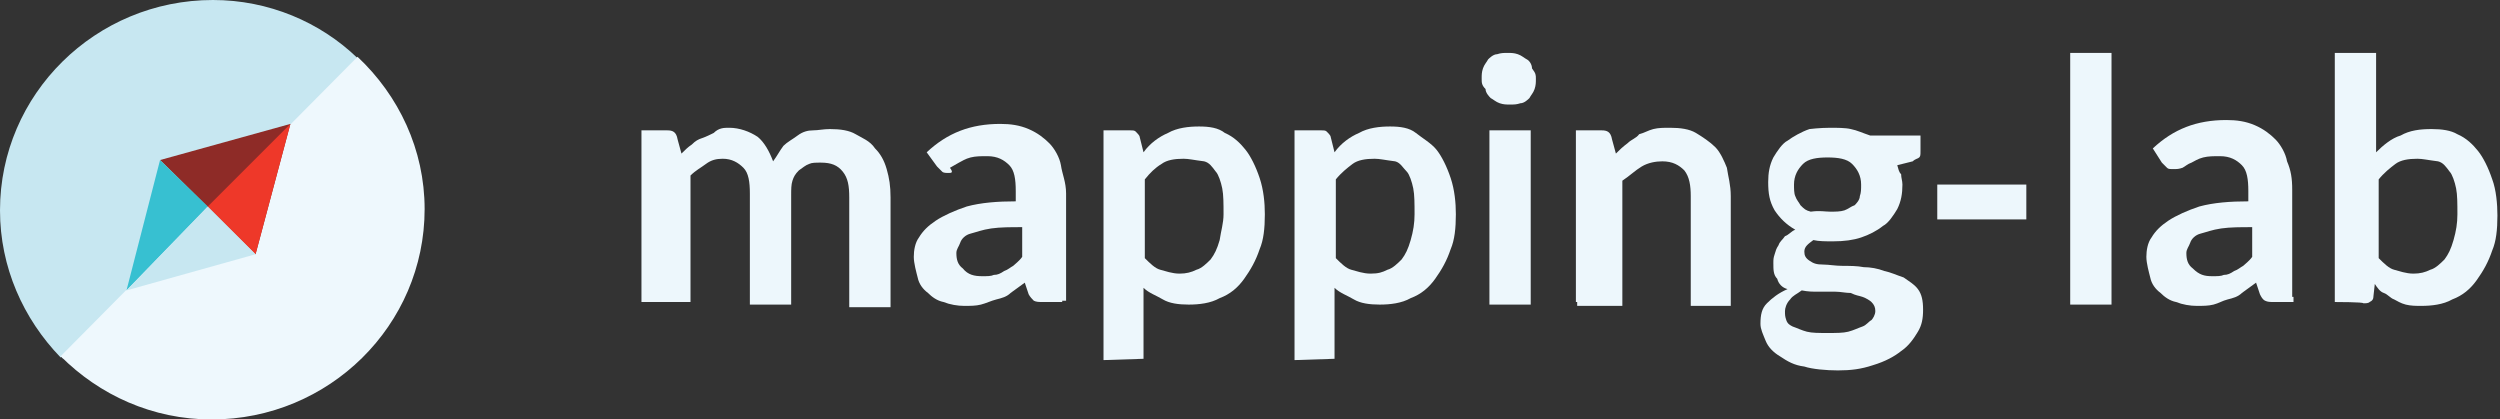<?xml version="1.0" encoding="utf-8"?>
<!-- Generator: Adobe Illustrator 19.0.0, SVG Export Plug-In . SVG Version: 6.00 Build 0)  -->
<svg version="1.1" id="Layer_1" xmlns="http://www.w3.org/2000/svg" xmlns:xlink="http://www.w3.org/1999/xlink" x="0px" y="0px"
	 viewBox="24 34.5 193.7 32.5" style="enable-background:new 24 34.5 193.7 32.5;" xml:space="preserve">
<rect x="24" y="34.5" width="193.7" height="32.5" fill="#333333" stroke="none"/>
<style type="text/css">
	.st0{fill:#C7E7F1;}
	.st1{fill:#EDF7FC;}
	.st2{fill:#EEF8FD;}
	.st3{fill:#8E2B27;}
	.st4{fill:#37C0D1;}
	.st5{fill:#EE3829;}
</style>
<polygon id="XMLID_1_" class="st0" points="28.6,62 28.9,62.3 51.7,38.9 51.7,38.9 "/>
<g id="XMLID_128_">
	<path id="XMLID_129_" class="st1" d="M73.7,57.9V44.6h2c0.4,0,0.7,0.1,0.8,0.7l0.3,1.1c0.3-0.3,0.5-0.5,0.8-0.7
		c0.3-0.3,0.5-0.4,0.8-0.5c0.3-0.1,0.7-0.3,0.9-0.4c0.4-0.4,0.8-0.4,1.2-0.4c0.8,0,1.6,0.3,2.2,0.7c0.5,0.4,0.9,1.1,1.2,1.9
		c0.3-0.4,0.5-0.8,0.8-1.2c0.3-0.3,0.7-0.5,1.1-0.8c0.4-0.3,0.8-0.4,1.2-0.4s0.8-0.1,1.3-0.1c0.8,0,1.5,0.1,2,0.4
		c0.5,0.3,1.1,0.5,1.5,1.1c0.4,0.4,0.7,0.9,0.9,1.6s0.3,1.3,0.3,2.2v8.5h-3.2v-8.5c0-0.9-0.1-1.5-0.5-2s-0.9-0.7-1.7-0.7
		c-0.4,0-0.7,0-0.9,0.1c-0.3,0.1-0.5,0.3-0.8,0.5c-0.3,0.3-0.4,0.5-0.5,0.8c-0.1,0.3-0.1,0.7-0.1,1.1v8.5h-3.2v-8.6
		c0-0.9-0.1-1.6-0.5-2c-0.4-0.4-0.9-0.7-1.6-0.7c-0.5,0-0.9,0.1-1.3,0.4c-0.4,0.3-0.8,0.5-1.2,0.9v9.8L73.7,57.9L73.7,57.9z"/>
	<path id="XMLID_131_" class="st1" d="M106.3,57.9h-1.5c-0.3,0-0.5,0-0.7-0.1c-0.1-0.1-0.3-0.3-0.4-0.5l-0.3-0.9
		c-0.4,0.3-0.7,0.5-1.1,0.8c-0.3,0.3-0.7,0.4-1.1,0.5c-0.4,0.1-0.8,0.3-1.2,0.4c-0.4,0.1-0.8,0.1-1.3,0.1c-0.5,0-1.1-0.1-1.6-0.3
		c-0.5-0.1-0.9-0.4-1.2-0.7c-0.4-0.3-0.7-0.7-0.8-1.2c-0.1-0.4-0.3-1.1-0.3-1.6s0.1-1.1,0.4-1.5c0.3-0.5,0.7-0.9,1.3-1.3
		s1.5-0.8,2.4-1.1c1.1-0.3,2.4-0.4,3.8-0.4v-0.8c0-0.9-0.1-1.6-0.5-2c-0.4-0.4-0.9-0.7-1.7-0.7c-0.5,0-0.9,0-1.3,0.1
		s-0.7,0.3-0.9,0.4s-0.5,0.3-0.7,0.4c0.3,0.4,0.1,0.4-0.1,0.4s-0.4,0-0.5-0.1c-0.1-0.1-0.3-0.3-0.4-0.4l-0.8-1.1
		c1.6-1.5,3.4-2.2,5.7-2.2c0.8,0,1.5,0.1,2.2,0.4c0.7,0.3,1.2,0.7,1.6,1.1c0.4,0.4,0.8,1.1,0.9,1.7c0.1,0.7,0.4,1.3,0.4,2.2v8.3
		H106.3z M100.1,55.9c0.4,0,0.7,0,0.9-0.1c0.3,0,0.5-0.1,0.8-0.3c0.3-0.1,0.5-0.3,0.7-0.4c0.1-0.1,0.5-0.4,0.7-0.7v-2.3
		c-0.9,0-1.7,0-2.4,0.1c-0.7,0.1-1.2,0.3-1.6,0.4c-0.4,0.1-0.7,0.4-0.8,0.7c-0.1,0.3-0.3,0.5-0.3,0.8c0,0.5,0.1,0.9,0.5,1.2
		C99,55.8,99.5,55.9,100.1,55.9z"/>
	<path id="XMLID_134_" class="st1" d="M109.5,62.4V44.6h2c0.3,0,0.4,0,0.5,0.1c0.1,0.1,0.3,0.3,0.3,0.4l0.3,1.2
		c0.5-0.7,1.2-1.2,1.9-1.5c0.7-0.4,1.6-0.5,2.4-0.5c0.8,0,1.5,0.1,2,0.5c0.7,0.3,1.2,0.8,1.6,1.3c0.4,0.5,0.8,1.3,1.1,2.2
		c0.3,0.9,0.4,1.9,0.4,2.8c0,1.1-0.1,2-0.4,2.7c-0.3,0.9-0.7,1.6-1.2,2.3c-0.5,0.7-1.1,1.2-1.9,1.5c-0.7,0.4-1.6,0.5-2.4,0.5
		s-1.5-0.1-2-0.4c-0.5-0.3-1.1-0.5-1.5-0.9v5.5L109.5,62.4L109.5,62.4z M115.7,46.8c-0.7,0-1.3,0.1-1.7,0.4
		c-0.5,0.3-0.9,0.7-1.3,1.2v6.1c0.4,0.4,0.8,0.8,1.2,0.9c0.4,0.1,0.9,0.3,1.5,0.3c0.5,0,0.9-0.1,1.3-0.3c0.4-0.1,0.8-0.5,1.1-0.8
		c0.3-0.4,0.5-0.8,0.7-1.5c0.1-0.7,0.3-1.3,0.3-2c0-0.8,0-1.5-0.1-2c-0.1-0.5-0.3-1.1-0.5-1.3c-0.3-0.4-0.5-0.7-0.9-0.8
		C116.5,46.9,116.1,46.8,115.7,46.8z"/>
	<path id="XMLID_137_" class="st1" d="M124.3,62.4V44.6h2c0.3,0,0.4,0,0.5,0.1c0.1,0.1,0.3,0.3,0.3,0.4l0.3,1.2
		c0.5-0.7,1.2-1.2,1.9-1.5c0.7-0.4,1.6-0.5,2.4-0.5c0.8,0,1.5,0.1,2,0.5c0.5,0.4,1.2,0.8,1.6,1.3c0.4,0.5,0.8,1.3,1.1,2.2
		c0.3,0.9,0.4,1.9,0.4,2.8c0,1.1-0.1,2-0.4,2.7c-0.3,0.9-0.7,1.6-1.2,2.3s-1.1,1.2-1.9,1.5c-0.7,0.4-1.6,0.5-2.4,0.5
		c-0.8,0-1.5-0.1-2-0.4c-0.5-0.3-1.1-0.5-1.5-0.9v5.5L124.3,62.4L124.3,62.4z M130.5,46.8c-0.7,0-1.3,0.1-1.7,0.4
		c-0.4,0.3-0.9,0.7-1.3,1.2v6.1c0.4,0.4,0.8,0.8,1.2,0.9c0.4,0.1,0.9,0.3,1.5,0.3s0.9-0.1,1.3-0.3c0.4-0.1,0.8-0.5,1.1-0.8
		c0.3-0.4,0.5-0.8,0.7-1.5s0.3-1.3,0.3-2c0-0.8,0-1.5-0.1-2s-0.3-1.1-0.5-1.3c-0.3-0.3-0.5-0.7-0.9-0.8
		C131.3,46.9,130.9,46.8,130.5,46.8z"/>
	<path id="XMLID_140_" class="st1" d="M143,40.6c0,0.3,0,0.5-0.1,0.8c-0.1,0.3-0.3,0.5-0.4,0.7c-0.1,0.1-0.4,0.4-0.7,0.4
		c-0.3,0.1-0.5,0.1-0.8,0.1c-0.3,0-0.5,0-0.8-0.1c-0.3-0.1-0.5-0.3-0.7-0.4c-0.1-0.1-0.4-0.4-0.4-0.7c-0.3-0.3-0.3-0.5-0.3-0.8
		s0-0.5,0.1-0.8s0.3-0.5,0.4-0.7c0.1-0.1,0.4-0.4,0.7-0.4c0.3-0.1,0.5-0.1,0.8-0.1c0.3,0,0.5,0,0.8,0.1c0.3,0.1,0.5,0.3,0.7,0.4
		s0.4,0.4,0.4,0.7C143,40.2,143,40.3,143,40.6z M142.6,44.6v13.5h-3.2V44.6H142.6z"/>
	<path id="XMLID_143_" class="st1" d="M146.1,57.9V44.6h2c0.4,0,0.7,0.1,0.8,0.7l0.3,1.1c0.3-0.3,0.5-0.5,0.9-0.8
		c0.3-0.3,0.7-0.4,0.9-0.7c0.4-0.1,0.7-0.3,1.1-0.4c0.4-0.1,0.8-0.1,1.3-0.1c0.8,0,1.5,0.1,2,0.4c0.5,0.3,1.1,0.7,1.5,1.1
		c0.4,0.4,0.7,1.1,0.9,1.6c0.1,0.7,0.3,1.3,0.3,2.2v8.5H155v-8.5c0-0.8-0.1-1.5-0.5-2c-0.4-0.4-0.9-0.7-1.7-0.7
		c-0.5,0-1.1,0.1-1.6,0.4c-0.5,0.3-0.9,0.7-1.5,1.1v9.7h-3.5V57.9z"/>
	<path id="XMLID_145_" class="st1" d="M165.8,44.4c0.5,0,1.2,0,1.6,0.1c0.5,0.1,0.9,0.3,1.5,0.5h3.9v1.2c0,0.3,0,0.4-0.1,0.5
		c-0.1,0.1-0.3,0.1-0.5,0.3l-1.2,0.3c0.1,0.3,0.1,0.5,0.3,0.7c0,0.3,0.1,0.5,0.1,0.8c0,0.7-0.1,1.3-0.4,1.9
		c-0.3,0.5-0.7,1.1-1.1,1.3c-0.5,0.4-1.1,0.7-1.7,0.9s-1.3,0.3-2.2,0.3c-0.5,0-1.1,0-1.5-0.1c-0.4,0.3-0.7,0.5-0.7,0.9
		c0,0.3,0.1,0.5,0.4,0.7s0.5,0.3,1.1,0.3c0.4,0,0.9,0.1,1.5,0.1c0.5,0,1.1,0,1.6,0.1c0.5,0,1.1,0.1,1.6,0.3c0.5,0.1,0.9,0.3,1.5,0.5
		c0.4,0.3,0.8,0.5,1.1,0.9c0.3,0.4,0.4,0.9,0.4,1.6s-0.1,1.2-0.4,1.7c-0.3,0.5-0.7,1.1-1.3,1.5c-0.5,0.4-1.2,0.8-2.2,1.1
		c-0.9,0.3-1.7,0.4-2.7,0.4c-0.9,0-2-0.1-2.6-0.3c-0.8-0.1-1.3-0.4-1.9-0.8c-0.5-0.3-0.9-0.7-1.1-1.2s-0.4-0.9-0.4-1.3
		c0-0.7,0.1-1.2,0.5-1.6c0.4-0.4,0.9-0.8,1.6-1.1c-0.4-0.1-0.7-0.4-0.8-0.8c-0.3-0.3-0.3-0.7-0.3-1.2c0-0.3,0-0.4,0.1-0.7
		c0.1-0.3,0.1-0.4,0.3-0.7c0.1-0.3,0.3-0.4,0.5-0.7c0.3-0.1,0.5-0.4,0.8-0.5c-0.7-0.4-1.2-0.9-1.6-1.5c-0.4-0.7-0.5-1.3-0.5-2.2
		c0-0.7,0.1-1.3,0.4-1.9c0.3-0.5,0.7-1.1,1.1-1.3c0.4-0.3,1.1-0.7,1.7-0.9C164.2,44.5,165,44.4,165.8,44.4z M169.3,58.6
		c0-0.3-0.1-0.5-0.3-0.7c-0.1-0.1-0.4-0.3-0.7-0.4c-0.3-0.1-0.5-0.1-0.9-0.3c-0.4,0-0.8-0.1-1.2-0.1s-0.8,0-1.3,0
		c-0.5,0-0.8,0-1.3-0.1c-0.4,0.3-0.7,0.4-0.9,0.7c-0.3,0.3-0.4,0.7-0.4,0.9c0,0.3,0,0.4,0.1,0.7s0.3,0.4,0.5,0.5
		c0.3,0.1,0.7,0.3,1.1,0.4c0.4,0.1,0.9,0.1,1.6,0.1s1.2,0,1.6-0.1c0.4-0.1,0.8-0.3,1.1-0.4c0.3-0.1,0.5-0.4,0.7-0.5
		C169.1,59.2,169.3,58.9,169.3,58.6z M165.8,50.9c0.4,0,0.8,0,1.1-0.1c0.3-0.1,0.5-0.3,0.8-0.4c0.1-0.1,0.4-0.4,0.4-0.7
		c0.1-0.3,0.1-0.5,0.1-0.9c0-0.7-0.3-1.2-0.7-1.6c-0.4-0.4-1.1-0.5-1.9-0.5c-0.8,0-1.5,0.1-1.9,0.5c-0.4,0.4-0.7,0.9-0.7,1.6
		c0,0.3,0,0.7,0.1,0.9c0.1,0.3,0.3,0.5,0.4,0.7c0.3,0.3,0.4,0.4,0.8,0.5C165,50.8,165.4,50.9,165.8,50.9z"/>
	<path id="XMLID_149_" class="st1" d="M174.1,48.8h6.9v2.7h-6.9V48.8z"/>
	<path id="XMLID_151_" class="st1" d="M187.6,38.6v19.5h-3.2V38.6H187.6z"/>
	<path id="XMLID_153_" class="st1" d="M201.7,57.9h-1.5c-0.3,0-0.5,0-0.7-0.1s-0.3-0.3-0.4-0.5l-0.3-0.9c-0.4,0.3-0.7,0.5-1.1,0.8
		c-0.3,0.3-0.7,0.4-1.1,0.5c-0.4,0.1-0.7,0.3-1.1,0.4c-0.4,0.1-0.8,0.1-1.3,0.1s-1.1-0.1-1.6-0.3c-0.5-0.1-0.9-0.4-1.2-0.7
		c-0.4-0.3-0.7-0.7-0.8-1.2c-0.1-0.4-0.3-1.1-0.3-1.6s0.1-1.1,0.4-1.5c0.3-0.5,0.7-0.9,1.3-1.3s1.5-0.8,2.4-1.1
		c1.1-0.3,2.4-0.4,3.8-0.4v-0.8c0-0.9-0.1-1.6-0.5-2c-0.4-0.4-0.9-0.7-1.7-0.7c-0.5,0-0.9,0-1.3,0.1c-0.4,0.1-0.7,0.3-0.9,0.4
		c-0.3,0.1-0.5,0.3-0.7,0.4c-0.3,0.1-0.4,0.1-0.7,0.1c-0.3,0-0.4,0-0.5-0.1s-0.3-0.3-0.4-0.4l-0.7-1.1c1.6-1.5,3.4-2.2,5.7-2.2
		c0.8,0,1.5,0.1,2.2,0.4c0.7,0.3,1.2,0.7,1.6,1.1c0.4,0.4,0.8,1.1,0.9,1.7c0.3,0.7,0.4,1.3,0.4,2.2v8.3h0.1V57.9z M195.4,55.9
		c0.4,0,0.7,0,0.9-0.1c0.3,0,0.5-0.1,0.8-0.3c0.3-0.1,0.5-0.3,0.7-0.4c0.1-0.1,0.5-0.4,0.7-0.7v-2.3c-0.9,0-1.7,0-2.4,0.1
		c-0.7,0.1-1.2,0.3-1.6,0.4c-0.4,0.1-0.7,0.4-0.8,0.7c-0.1,0.3-0.3,0.5-0.3,0.8c0,0.5,0.1,0.9,0.5,1.2
		C194.4,55.8,194.8,55.9,195.4,55.9z"/>
	<path id="XMLID_156_" class="st1" d="M204.9,57.9V38.6h3.2v7.7c0.5-0.5,1.2-1.1,1.9-1.3c0.7-0.4,1.5-0.5,2.4-0.5
		c0.8,0,1.5,0.1,2,0.4c0.7,0.3,1.2,0.8,1.6,1.3c0.4,0.5,0.8,1.3,1.1,2.2c0.3,0.8,0.4,1.9,0.4,2.8c0,1.1-0.1,2-0.4,2.7
		c-0.3,0.9-0.7,1.6-1.2,2.3c-0.5,0.7-1.1,1.2-1.9,1.5c-0.7,0.4-1.6,0.5-2.4,0.5c-0.4,0-0.8,0-1.2-0.1c-0.4-0.1-0.7-0.3-0.9-0.4
		c-0.3-0.1-0.5-0.4-0.8-0.5c-0.3-0.1-0.5-0.4-0.7-0.7l-0.1,0.9c0,0.3-0.1,0.4-0.3,0.5c-0.1,0.1-0.3,0.1-0.5,0.1
		C207.2,57.9,204.9,57.9,204.9,57.9z M211.3,46.8c-0.7,0-1.3,0.1-1.7,0.4c-0.4,0.3-0.9,0.7-1.3,1.2v6.1c0.4,0.4,0.8,0.8,1.2,0.9
		c0.4,0.1,0.9,0.3,1.5,0.3c0.5,0,0.9-0.1,1.3-0.3c0.4-0.1,0.8-0.5,1.1-0.8c0.3-0.4,0.5-0.8,0.7-1.5s0.3-1.3,0.3-2c0-0.8,0-1.5-0.1-2
		s-0.3-1.1-0.5-1.3c-0.3-0.4-0.5-0.7-0.9-0.8C212.1,46.9,211.7,46.8,211.3,46.8z"/>
</g>
<g id="XMLID_119_">
	<path id="XMLID_126_" class="st0" d="M40.5,34.5c-9.1,0-16.5,7.3-16.5,16.3c0,4.4,1.8,8.4,4.7,11.4l23-23.2
		C48.8,36.2,44.8,34.5,40.5,34.5z"/>
	<path id="XMLID_125_" class="st2" d="M51.7,38.9l-23,23.2c3,3,7.1,4.9,11.7,4.9c9.1,0,16.5-7.3,16.5-16.3
		C56.9,46.1,54.9,41.9,51.7,38.9z"/>
	<g id="XMLID_14_">
		<polygon id="XMLID_124_" class="st3" points="36.4,46.9 46.5,44.1 43.8,54.2 		"/>
		<polygon id="XMLID_123_" class="st4" points="40.1,50.5 33.8,57 36.4,46.9 		"/>
		<polygon id="XMLID_16_" class="st5" points="46.5,44.1 40.1,50.5 43.8,54.2 		"/>
		<polygon id="XMLID_15_" class="st0" points="40.1,50.5 33.8,57 43.8,54.2 		"/>
	</g>
</g>
</svg>
